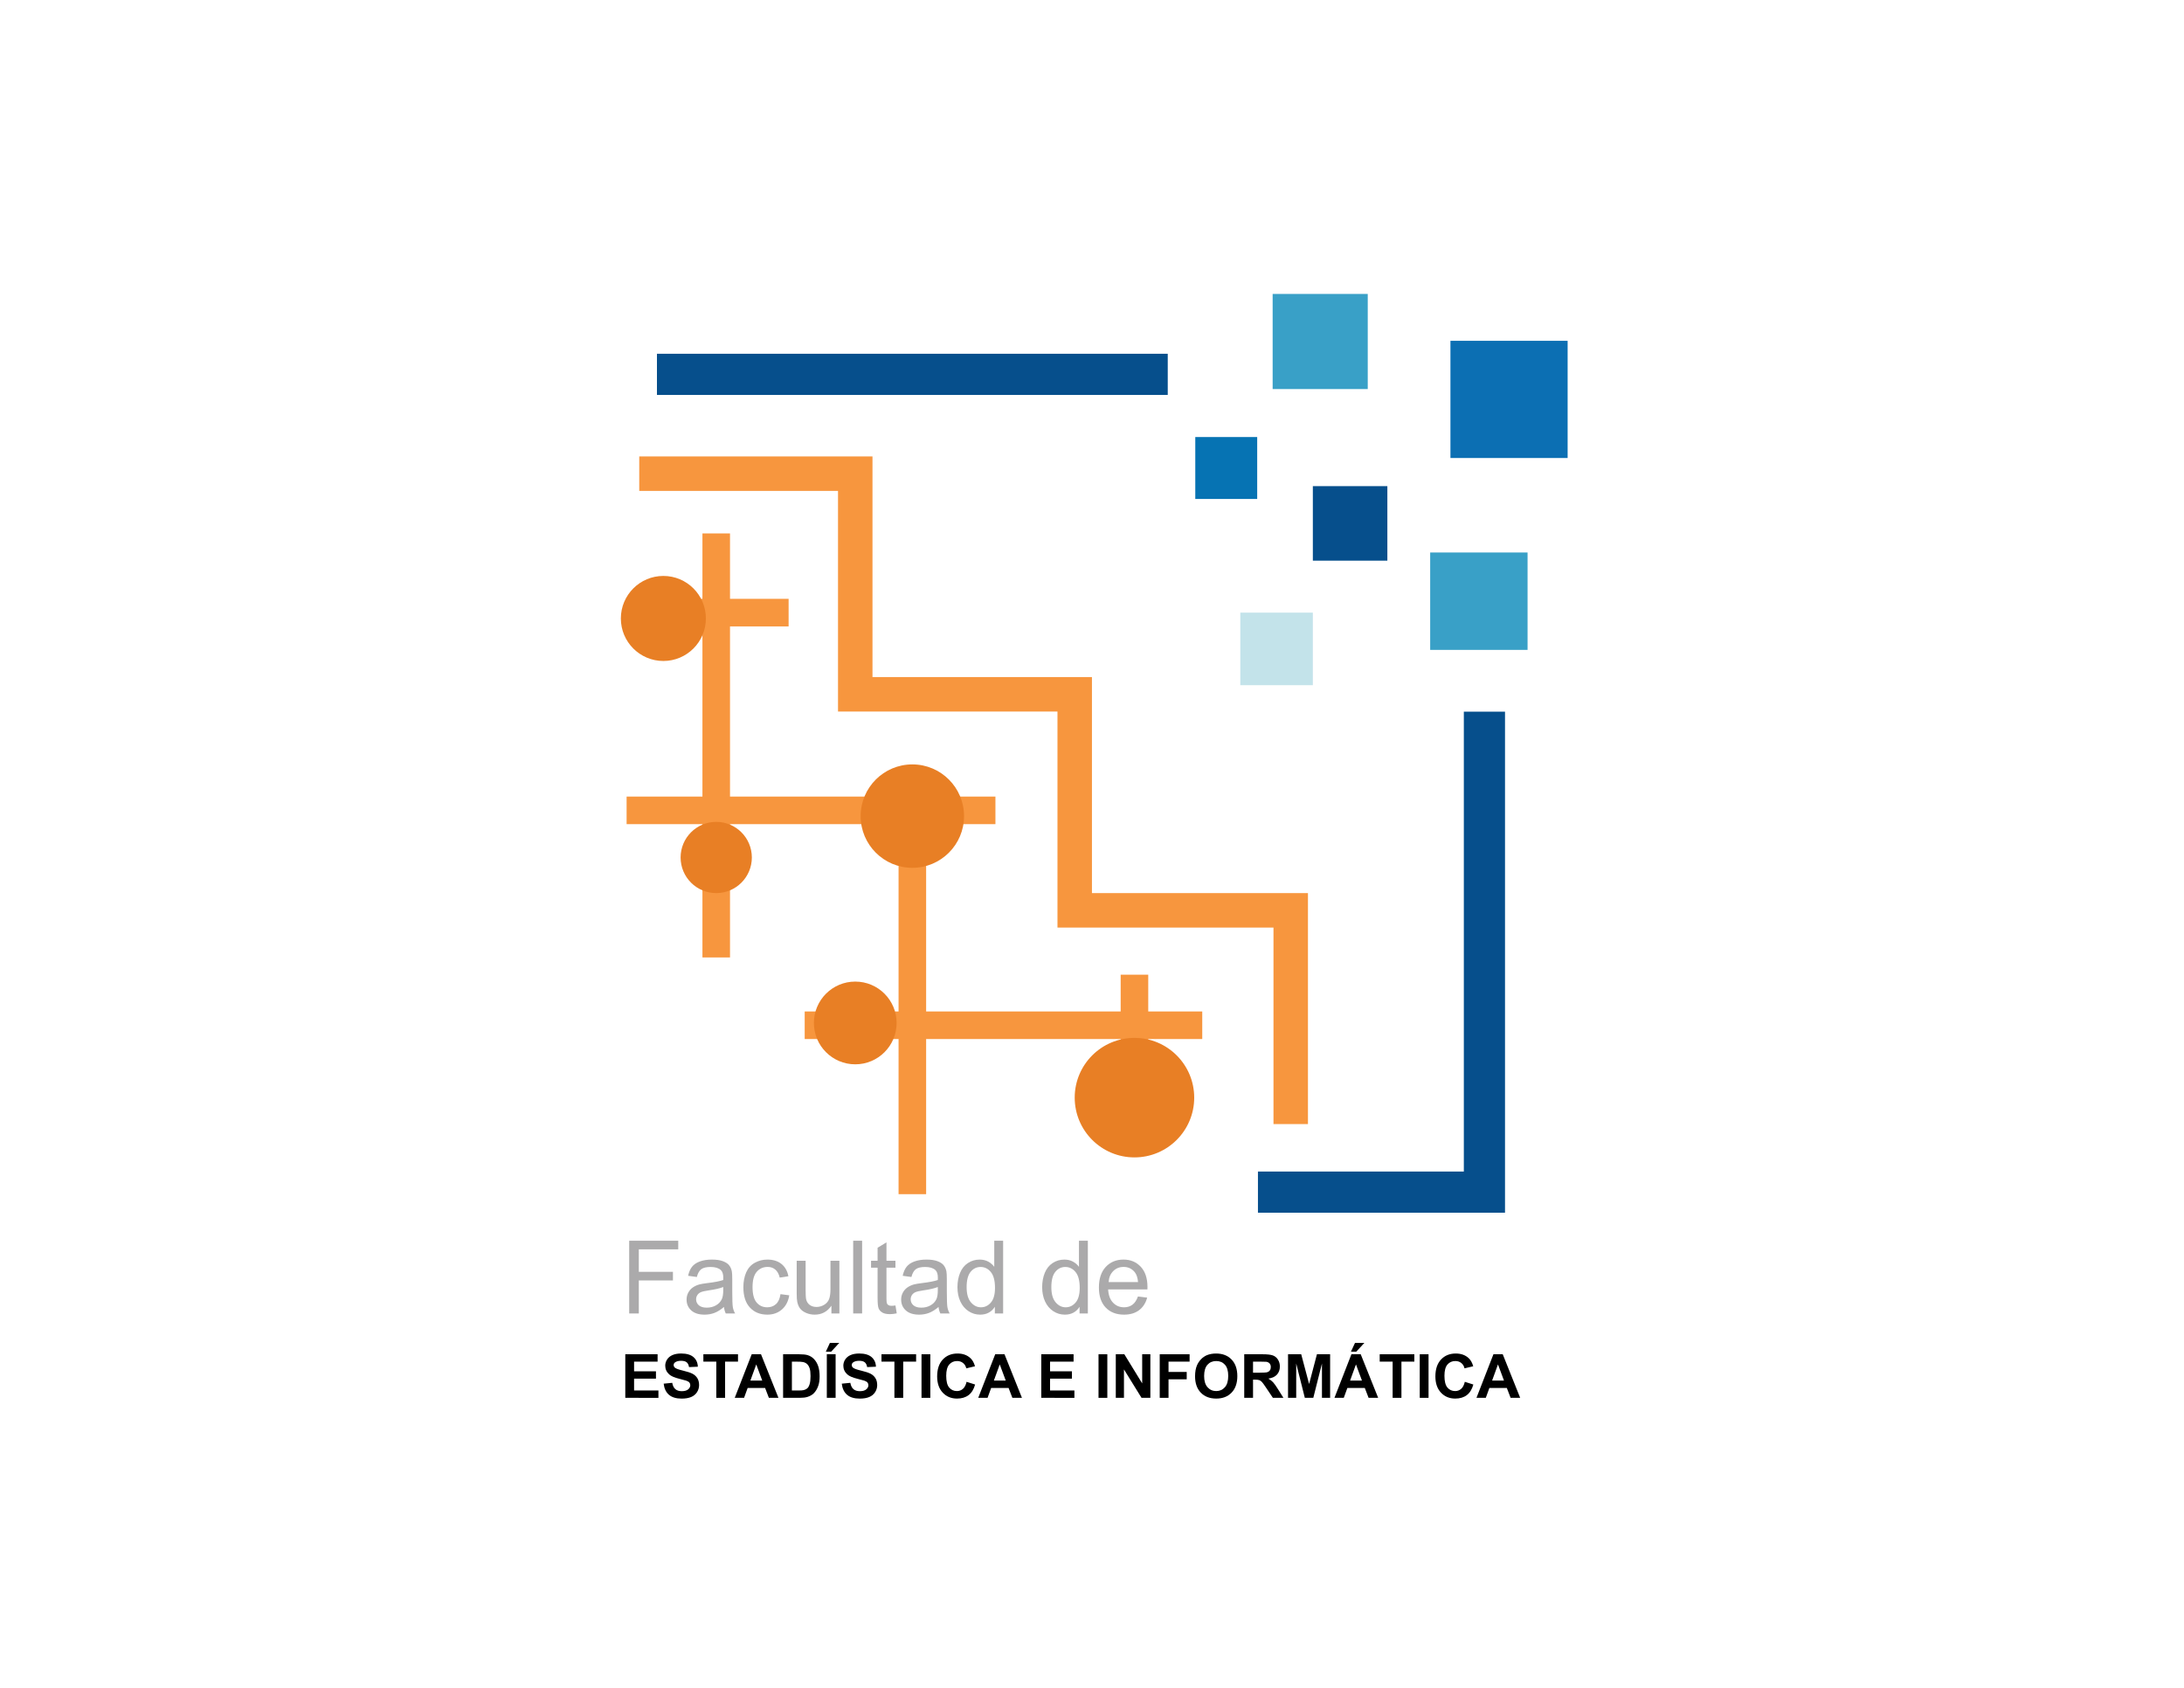 <?xml version="1.0" encoding="utf-8"?>
<!-- Generator: Adobe Illustrator 17.0.0, SVG Export Plug-In . SVG Version: 6.00 Build 0)  -->
<!DOCTYPE svg PUBLIC "-//W3C//DTD SVG 1.1//EN" "http://www.w3.org/Graphics/SVG/1.1/DTD/svg11.dtd">
<svg version="1.1" id="Capa_1" xmlns="http://www.w3.org/2000/svg" xmlns:xlink="http://www.w3.org/1999/xlink" x="0px" y="0px"
	 width="792px" height="612px" viewBox="0 0 792 612" enable-background="new 0 0 792 612" xml:space="preserve">
<rect x="238.233" y="128.272" fill="#064F8C" width="185.235" height="14.933"/>
<polygon fill="#064F8C" points="530.84,258.044 530.84,424.791 456.177,424.791 456.177,439.723 530.84,439.723 530.84,439.723 
	545.773,439.723 545.773,258.044 "/>
<rect x="461.51" y="106.584" fill="#39A0C7" width="34.487" height="34.487"/>
<rect x="518.636" y="200.331" fill="#39A0C7" width="35.314" height="35.314"/>
<rect x="449.778" y="222.134" fill="#C3E3EA" width="26.31" height="26.31"/>
<rect x="476.087" y="176.27" fill="#064F8C" width="27.021" height="27.021"/>
<rect x="433.453" y="158.467" fill="#0673B3" width="22.454" height="22.454"/>
<rect x="525.983" y="123.574" fill="#0C6FB3" width="42.497" height="42.497"/>
<polygon fill="#F7963E" points="474.314,407.583 461.814,407.583 461.814,336.333 383.48,336.333 383.48,257.999 303.896,257.999 
	303.896,177.999 231.814,177.999 231.814,165.499 316.396,165.499 316.396,245.499 395.98,245.499 395.98,323.833 474.314,323.833 
	"/>
<polygon fill="#F7963E" points="435.98,366.748 416.396,366.748 416.396,353.415 406.396,353.415 406.396,366.748 335.851,366.748 
	335.851,298.832 360.98,298.832 360.98,288.832 335.851,288.832 330.851,288.832 264.73,288.832 264.73,227.135 285.98,227.135 
	285.98,217.135 264.73,217.135 264.73,193.415 254.73,193.415 254.73,217.135 240.564,217.135 240.564,227.135 254.73,227.135 
	254.73,288.832 227.23,288.832 227.23,298.832 254.73,298.832 254.73,347.165 264.73,347.165 264.73,298.832 325.851,298.832 
	325.851,366.748 291.814,366.748 291.814,376.748 325.851,376.748 325.851,432.998 335.851,432.998 335.851,376.748 
	406.396,376.748 406.396,395.083 416.396,395.083 416.396,376.748 435.98,376.748 "/>
<g>
	<circle fill="#E87F25" cx="240.563" cy="224.249" r="15.417"/>
	<circle fill="#E87F25" cx="259.73" cy="310.917" r="12.917"/>
	<circle fill="#E87F25" cx="330.85" cy="295.917" r="18.75"/>
	<circle fill="#E87F25" cx="310.147" cy="370.915" r="15"/>
	<circle fill="#E87F25" cx="411.397" cy="397.999" r="21.667"/>
</g>
<g>
	<path fill="#ABAAAB" d="M228.169,476.25v-26.37h17.789v3.113h-14.299v8.167h12.375v3.11h-12.375v11.98H228.169z"/>
	<path fill="#ABAAAB" d="M262.541,473.894c-1.199,1.018-2.352,1.738-3.462,2.158s-2.3,0.63-3.571,0.63
		c-2.098,0-3.711-0.513-4.839-1.538c-1.127-1.025-1.691-2.336-1.691-3.931c0-0.935,0.214-1.79,0.638-2.563
		c0.426-0.774,0.984-1.394,1.674-1.86c0.69-0.469,1.466-0.823,2.329-1.062c0.636-0.168,1.594-0.33,2.878-0.486
		c2.614-0.312,4.539-0.684,5.773-1.116c0.012-0.442,0.018-0.725,0.018-0.845c0-1.318-0.305-2.249-0.917-2.788
		c-0.828-0.73-2.057-1.096-3.688-1.096c-1.523,0-2.646,0.266-3.373,0.801c-0.725,0.532-1.262,1.477-1.609,2.832l-3.167-0.432
		c0.288-1.355,0.762-2.449,1.421-3.281c0.659-0.835,1.613-1.477,2.86-1.926s2.692-0.674,4.335-0.674
		c1.631,0,2.957,0.193,3.976,0.576c1.018,0.383,1.768,0.867,2.247,1.448s0.815,1.316,1.008,2.202
		c0.107,0.552,0.161,1.548,0.161,2.986v4.316c0,3.01,0.07,4.915,0.208,5.713c0.137,0.796,0.41,1.56,0.818,2.292h-3.381
		C262.854,475.578,262.638,474.792,262.541,473.894z M262.271,466.662c-1.174,0.481-2.937,0.889-5.288,1.223
		c-1.331,0.193-2.272,0.408-2.823,0.647c-0.552,0.242-0.978,0.591-1.277,1.052c-0.3,0.461-0.45,0.974-0.45,1.538
		c0,0.864,0.327,1.584,0.981,2.158c0.653,0.576,1.609,0.864,2.869,0.864c1.246,0,2.356-0.273,3.328-0.818
		c0.97-0.547,1.685-1.292,2.14-2.239c0.348-0.732,0.521-1.812,0.521-3.24V466.662z"/>
	<path fill="#ABAAAB" d="M283.028,469.253l3.185,0.415c-0.348,2.192-1.239,3.911-2.672,5.151c-1.433,1.243-3.192,1.863-5.278,1.863
		c-2.615,0-4.716-0.854-6.305-2.563s-2.383-4.158-2.383-7.349c0-2.061,0.342-3.867,1.025-5.413c0.684-1.548,1.724-2.708,3.12-3.481
		s2.917-1.16,4.559-1.16c2.075,0,3.772,0.525,5.09,1.575c1.32,1.047,2.164,2.539,2.537,4.468l-3.148,0.486
		c-0.299-1.282-0.83-2.249-1.592-2.896c-0.76-0.647-1.681-0.972-2.76-0.972c-1.631,0-2.957,0.586-3.976,1.755
		s-1.528,3.018-1.528,5.549c0,2.566,0.491,4.429,1.475,5.593c0.983,1.162,2.267,1.743,3.849,1.743c1.271,0,2.333-0.388,3.184-1.167
		C282.262,472.07,282.801,470.871,283.028,469.253z"/>
	<path fill="#ABAAAB" d="M301.502,476.25v-2.805c-1.487,2.158-3.508,3.237-6.062,3.237c-1.127,0-2.179-0.217-3.157-0.647
		c-0.978-0.432-1.703-0.974-2.177-1.628s-0.807-1.455-0.999-2.402c-0.132-0.635-0.198-1.643-0.198-3.02v-11.836h3.239v10.593
		c0,1.692,0.065,2.83,0.198,3.418c0.204,0.852,0.635,1.521,1.295,2.004c0.659,0.486,1.475,0.73,2.445,0.73
		c0.972,0,1.884-0.249,2.734-0.747c0.852-0.498,1.454-1.174,1.808-2.031c0.354-0.859,0.531-2.102,0.531-3.733v-10.234h3.237v19.102
		H301.502z"/>
	<path fill="#ABAAAB" d="M309.398,476.25v-26.37h3.239v26.37H309.398z"/>
	<path fill="#ABAAAB" d="M324.723,473.354l0.468,2.859c-0.912,0.193-1.726,0.288-2.446,0.288c-1.176,0-2.086-0.186-2.734-0.557
		c-0.647-0.371-1.102-0.862-1.366-1.467c-0.265-0.605-0.397-1.88-0.397-3.821v-10.991h-2.374v-2.517h2.374v-4.731l3.22-1.943v6.675
		h3.256v2.517h-3.256v11.169c0,0.925,0.057,1.519,0.171,1.782s0.299,0.474,0.558,0.63c0.258,0.156,0.626,0.232,1.106,0.232
		C323.662,473.479,324.135,473.437,324.723,473.354z"/>
	<path fill="#ABAAAB" d="M340.353,473.894c-1.199,1.018-2.352,1.738-3.462,2.158s-2.3,0.63-3.571,0.63
		c-2.098,0-3.711-0.513-4.839-1.538c-1.127-1.025-1.691-2.336-1.691-3.931c0-0.935,0.214-1.79,0.638-2.563
		c0.426-0.774,0.984-1.394,1.674-1.86c0.69-0.469,1.466-0.823,2.329-1.062c0.636-0.168,1.594-0.33,2.878-0.486
		c2.614-0.312,4.539-0.684,5.773-1.116c0.012-0.442,0.018-0.725,0.018-0.845c0-1.318-0.305-2.249-0.917-2.788
		c-0.828-0.73-2.057-1.096-3.688-1.096c-1.523,0-2.646,0.266-3.373,0.801c-0.725,0.532-1.262,1.477-1.609,2.832l-3.167-0.432
		c0.288-1.355,0.762-2.449,1.421-3.281c0.659-0.835,1.613-1.477,2.86-1.926s2.692-0.674,4.335-0.674
		c1.631,0,2.957,0.193,3.976,0.576c1.018,0.383,1.768,0.867,2.247,1.448s0.815,1.316,1.008,2.202
		c0.107,0.552,0.161,1.548,0.161,2.986v4.316c0,3.01,0.07,4.915,0.208,5.713c0.137,0.796,0.41,1.56,0.818,2.292h-3.381
		C340.665,475.578,340.449,474.792,340.353,473.894z M340.083,466.662c-1.174,0.481-2.937,0.889-5.288,1.223
		c-1.331,0.193-2.272,0.408-2.823,0.647c-0.552,0.242-0.978,0.591-1.277,1.052c-0.3,0.461-0.45,0.974-0.45,1.538
		c0,0.864,0.327,1.584,0.981,2.158c0.653,0.576,1.609,0.864,2.869,0.864c1.246,0,2.356-0.273,3.328-0.818
		c0.97-0.547,1.685-1.292,2.14-2.239c0.348-0.732,0.521-1.812,0.521-3.24V466.662z"/>
	<path fill="#ABAAAB" d="M360.77,476.25v-2.41c-1.212,1.895-2.993,2.842-5.343,2.842c-1.522,0-2.922-0.42-4.199-1.26
		s-2.267-2.012-2.969-3.516c-0.701-1.506-1.052-3.235-1.052-5.19c0-1.907,0.319-3.635,0.953-5.188
		c0.636-1.553,1.589-2.744,2.86-3.572s2.692-1.24,4.263-1.24c1.151,0,2.177,0.242,3.076,0.728s1.631,1.118,2.195,1.899v-9.463h3.219
		v26.37H360.77z M350.534,466.716c0,2.446,0.516,4.275,1.548,5.486c1.03,1.211,2.247,1.816,3.651,1.816
		c1.415,0,2.617-0.576,3.606-1.736c0.99-1.155,1.484-2.922,1.484-5.295c0-2.615-0.504-4.534-1.511-5.757s-2.249-1.833-3.723-1.833
		c-1.439,0-2.642,0.586-3.606,1.763C351.018,462.334,350.534,464.187,350.534,466.716z"/>
	<path fill="#ABAAAB" d="M391.491,476.25v-2.41c-1.212,1.895-2.993,2.842-5.343,2.842c-1.522,0-2.922-0.42-4.199-1.26
		s-2.267-2.012-2.969-3.516c-0.701-1.506-1.052-3.235-1.052-5.19c0-1.907,0.319-3.635,0.953-5.188
		c0.636-1.553,1.589-2.744,2.86-3.572s2.692-1.24,4.263-1.24c1.151,0,2.177,0.242,3.076,0.728s1.631,1.118,2.195,1.899v-9.463h3.219
		v26.37H391.491z M381.256,466.716c0,2.446,0.516,4.275,1.548,5.486c1.03,1.211,2.247,1.816,3.651,1.816
		c1.415,0,2.617-0.576,3.606-1.736c0.99-1.155,1.484-2.922,1.484-5.295c0-2.615-0.504-4.534-1.511-5.757s-2.249-1.833-3.723-1.833
		c-1.439,0-2.642,0.586-3.606,1.763C381.739,462.334,381.256,464.187,381.256,466.716z"/>
	<path fill="#ABAAAB" d="M412.661,470.097l3.346,0.415c-0.527,1.953-1.505,3.472-2.932,4.551s-3.25,1.619-5.468,1.619
		c-2.794,0-5.01-0.862-6.647-2.581c-1.636-1.721-2.455-4.136-2.455-7.241c0-3.213,0.828-5.708,2.483-7.483
		c1.654-1.775,3.8-2.661,6.439-2.661c2.554,0,4.64,0.869,6.259,2.607c1.62,1.738,2.429,4.185,2.429,7.339
		c0,0.193-0.006,0.481-0.018,0.864h-14.246c0.12,2.097,0.713,3.704,1.781,4.819c1.067,1.116,2.397,1.672,3.993,1.672
		c1.187,0,2.2-0.31,3.04-0.935C411.504,472.461,412.17,471.465,412.661,470.097z M402.031,464.863h10.667
		c-0.144-1.606-0.552-2.81-1.223-3.613c-1.031-1.248-2.368-1.873-4.011-1.873c-1.487,0-2.737,0.498-3.75,1.494
		S402.14,463.198,402.031,464.863z"/>
</g>
<g>
	<path d="M226.754,506.848v-15.801h11.716v2.671h-8.527v3.503h7.933v2.664h-7.933v4.299h8.828v2.664H226.754z"/>
	<path d="M240.669,501.706l3.105-0.303c0.187,1.042,0.565,1.809,1.136,2.297s1.342,0.732,2.312,0.732
		c1.028,0,1.802-0.217,2.323-0.652s0.781-0.942,0.781-1.526c0-0.374-0.11-0.691-0.328-0.955c-0.22-0.261-0.602-0.488-1.149-0.684
		c-0.374-0.129-1.224-0.359-2.554-0.688c-1.71-0.425-2.91-0.945-3.601-1.565c-0.969-0.869-1.455-1.929-1.455-3.179
		c0-0.806,0.228-1.558,0.685-2.258s1.115-1.235,1.973-1.602s1.896-0.549,3.11-0.549c1.982,0,3.475,0.435,4.478,1.304
		c1.003,0.872,1.53,2.031,1.58,3.481l-3.191,0.142c-0.137-0.813-0.428-1.396-0.878-1.753c-0.449-0.354-1.123-0.532-2.021-0.532
		c-0.927,0-1.653,0.19-2.178,0.571c-0.337,0.244-0.507,0.571-0.507,0.981c0,0.374,0.159,0.693,0.475,0.959
		c0.402,0.337,1.379,0.688,2.932,1.055c1.552,0.366,2.7,0.747,3.444,1.138s1.326,0.928,1.746,1.606
		c0.421,0.679,0.631,1.519,0.631,2.517c0,0.906-0.251,1.753-0.754,2.544s-1.215,1.377-2.135,1.763
		c-0.919,0.383-2.065,0.576-3.438,0.576c-1.998,0-3.533-0.461-4.603-1.387C241.517,504.819,240.877,503.474,240.669,501.706z"/>
	<path d="M259.759,506.848v-13.13h-4.689v-2.671h12.557v2.671h-4.679v13.13H259.759z"/>
	<path d="M282.297,506.848h-3.47l-1.379-3.589h-6.317l-1.304,3.589h-3.385l6.155-15.801h3.374L282.297,506.848z M276.423,500.595
		l-2.178-5.864l-2.134,5.864H276.423z"/>
	<path d="M283.979,491.047h5.831c1.315,0,2.317,0.1,3.008,0.3c0.927,0.273,1.72,0.759,2.382,1.455
		c0.662,0.698,1.165,1.55,1.509,2.561c0.345,1.008,0.518,2.253,0.518,3.735c0,1.299-0.161,2.422-0.485,3.362
		c-0.396,1.15-0.959,2.08-1.693,2.793c-0.553,0.537-1.3,0.959-2.241,1.26c-0.704,0.222-1.646,0.334-2.825,0.334h-6.003V491.047z
		 M287.17,493.718v10.466h2.382c0.891,0,1.534-0.049,1.93-0.149c0.516-0.129,0.946-0.349,1.288-0.659
		c0.341-0.308,0.62-0.815,0.835-1.523c0.216-0.708,0.323-1.672,0.323-2.896c0-1.221-0.107-2.158-0.323-2.812
		c-0.215-0.654-0.518-1.165-0.906-1.531c-0.387-0.366-0.88-0.615-1.476-0.745c-0.446-0.1-1.32-0.151-2.62-0.151H287.17z"/>
	<path d="M299.469,490.141l1.488-3.223h3.395l-2.964,3.223H299.469z M299.835,506.848v-15.801h3.191v15.801H299.835z"/>
	<path d="M305.256,501.706l3.105-0.303c0.187,1.042,0.565,1.809,1.136,2.297s1.342,0.732,2.312,0.732
		c1.028,0,1.802-0.217,2.323-0.652s0.781-0.942,0.781-1.526c0-0.374-0.11-0.691-0.328-0.955c-0.22-0.261-0.602-0.488-1.149-0.684
		c-0.374-0.129-1.224-0.359-2.554-0.688c-1.71-0.425-2.91-0.945-3.601-1.565c-0.969-0.869-1.455-1.929-1.455-3.179
		c0-0.806,0.228-1.558,0.685-2.258s1.115-1.235,1.973-1.602s1.896-0.549,3.11-0.549c1.982,0,3.475,0.435,4.478,1.304
		c1.003,0.872,1.53,2.031,1.58,3.481l-3.191,0.142c-0.137-0.813-0.428-1.396-0.878-1.753c-0.449-0.354-1.123-0.532-2.021-0.532
		c-0.927,0-1.653,0.19-2.178,0.571c-0.337,0.244-0.507,0.571-0.507,0.981c0,0.374,0.159,0.693,0.475,0.959
		c0.402,0.337,1.379,0.688,2.932,1.055c1.552,0.366,2.7,0.747,3.444,1.138s1.326,0.928,1.746,1.606
		c0.421,0.679,0.631,1.519,0.631,2.517c0,0.906-0.251,1.753-0.754,2.544s-1.215,1.377-2.135,1.763
		c-0.919,0.383-2.065,0.576-3.438,0.576c-1.998,0-3.533-0.461-4.603-1.387C306.104,504.819,305.465,503.474,305.256,501.706z"/>
	<path d="M324.347,506.848v-13.13h-4.689v-2.671h12.557v2.671h-4.679v13.13H324.347z"/>
	<path d="M334.176,506.848v-15.801h3.191v15.801H334.176z"/>
	<path d="M350.517,501.037l3.094,0.981c-0.475,1.724-1.263,3.005-2.367,3.843c-1.102,0.837-2.502,1.255-4.198,1.255
		c-2.098,0-3.823-0.715-5.173-2.148c-1.351-1.436-2.026-3.394-2.026-5.881c0-2.629,0.679-4.673,2.036-6.128
		c1.359-1.455,3.145-2.183,5.358-2.183c1.932,0,3.503,0.571,4.711,1.714c0.718,0.676,1.257,1.646,1.616,2.91l-3.158,0.754
		c-0.187-0.818-0.576-1.465-1.169-1.938c-0.593-0.476-1.313-0.713-2.161-0.713c-1.172,0-2.123,0.42-2.852,1.262
		c-0.73,0.84-1.094,2.202-1.094,4.084c0,1.997,0.359,3.42,1.078,4.268c0.718,0.85,1.653,1.272,2.803,1.272
		c0.847,0,1.577-0.269,2.188-0.808S350.251,502.195,350.517,501.037z"/>
	<path d="M370.598,506.848h-3.47l-1.379-3.589h-6.317l-1.304,3.589h-3.385l6.155-15.801h3.374L370.598,506.848z M364.724,500.595
		l-2.178-5.864l-2.134,5.864H364.724z"/>
	<path d="M377.605,506.848v-15.801h11.716v2.671h-8.527v3.503h7.933v2.664h-7.933v4.299h8.828v2.664H377.605z"/>
	<path d="M398.365,506.848v-15.801h3.191v15.801H398.365z"/>
	<path d="M404.627,506.848v-15.801h3.104l6.467,10.552v-10.552h2.965v15.801h-3.202l-6.371-10.305v10.305H404.627z"/>
	<path d="M420.559,506.848v-15.801h10.834v2.671h-7.643v3.74h6.597v2.673h-6.597v6.716H420.559z"/>
	<path d="M433.375,499.043c0-1.609,0.24-2.959,0.721-4.053c0.36-0.803,0.851-1.526,1.472-2.166s1.302-1.113,2.042-1.423
		c0.985-0.415,2.12-0.625,3.406-0.625c2.329,0,4.192,0.723,5.59,2.168c1.398,1.443,2.096,3.452,2.096,6.025
		c0,2.551-0.693,4.546-2.08,5.986s-3.241,2.161-5.562,2.161c-2.35,0-4.219-0.715-5.605-2.148
		C434.068,503.532,433.375,501.56,433.375,499.043z M436.662,498.935c0,1.79,0.414,3.147,1.24,4.07
		c0.825,0.923,1.875,1.384,3.147,1.384s2.316-0.457,3.131-1.375c0.815-0.916,1.223-2.29,1.223-4.121c0-1.812-0.397-3.162-1.19-4.053
		c-0.795-0.891-1.849-1.338-3.164-1.338s-2.375,0.452-3.18,1.353C437.065,495.759,436.662,497.119,436.662,498.935z"/>
	<path d="M451.205,506.848v-15.801h6.715c1.688,0,2.915,0.142,3.68,0.425s1.378,0.789,1.838,1.514c0.459,0.728,0.69,1.558,0.69,2.49
		c0,1.187-0.349,2.166-1.046,2.937c-0.697,0.774-1.738,1.26-3.125,1.46c0.69,0.403,1.259,0.845,1.708,1.328
		c0.449,0.481,1.055,1.335,1.816,2.563l1.93,3.083h-3.816l-2.307-3.438c-0.819-1.23-1.379-2.004-1.681-2.324
		c-0.303-0.32-0.623-0.54-0.959-0.657c-0.338-0.12-0.874-0.178-1.606-0.178h-0.647v6.597H451.205z M454.394,497.729h2.361
		c1.531,0,2.487-0.066,2.867-0.195s0.679-0.352,0.895-0.667c0.215-0.317,0.323-0.713,0.323-1.187c0-0.532-0.143-0.962-0.426-1.289
		c-0.284-0.327-0.685-0.532-1.202-0.618c-0.259-0.037-1.034-0.056-2.328-0.056h-2.49V497.729z"/>
	<path d="M467.091,506.848v-15.801h4.775l2.867,10.779l2.834-10.779h4.786v15.801h-2.964v-12.439l-3.137,12.439h-3.073
		l-3.125-12.439v12.439H467.091z"/>
	<path d="M499.774,506.848h-3.47l-1.379-3.589h-6.317l-1.304,3.589h-3.385l6.155-15.801h3.374L499.774,506.848z M493.9,500.595
		l-2.178-5.864l-2.134,5.864H493.9z M489.89,490.141l1.487-3.223h3.396l-2.964,3.223H489.89z"/>
	<path d="M505.023,506.848v-13.13h-4.689v-2.671h12.557v2.671h-4.679v13.13H505.023z"/>
	<path d="M514.853,506.848v-15.801h3.191v15.801H514.853z"/>
	<path d="M531.194,501.037l3.094,0.981c-0.475,1.724-1.263,3.005-2.367,3.843c-1.102,0.837-2.502,1.255-4.198,1.255
		c-2.098,0-3.823-0.715-5.173-2.148c-1.351-1.436-2.026-3.394-2.026-5.881c0-2.629,0.679-4.673,2.036-6.128
		c1.359-1.455,3.145-2.183,5.358-2.183c1.932,0,3.503,0.571,4.711,1.714c0.718,0.676,1.257,1.646,1.616,2.91l-3.158,0.754
		c-0.187-0.818-0.576-1.465-1.169-1.938c-0.593-0.476-1.313-0.713-2.161-0.713c-1.172,0-2.123,0.42-2.852,1.262
		c-0.73,0.84-1.094,2.202-1.094,4.084c0,1.997,0.359,3.42,1.078,4.268c0.718,0.85,1.653,1.272,2.803,1.272
		c0.847,0,1.577-0.269,2.188-0.808S530.927,502.195,531.194,501.037z"/>
	<path d="M551.275,506.848h-3.47l-1.379-3.589h-6.317l-1.304,3.589h-3.385l6.155-15.801h3.374L551.275,506.848z M545.401,500.595
		l-2.178-5.864l-2.134,5.864H545.401z"/>
</g>
</svg>
